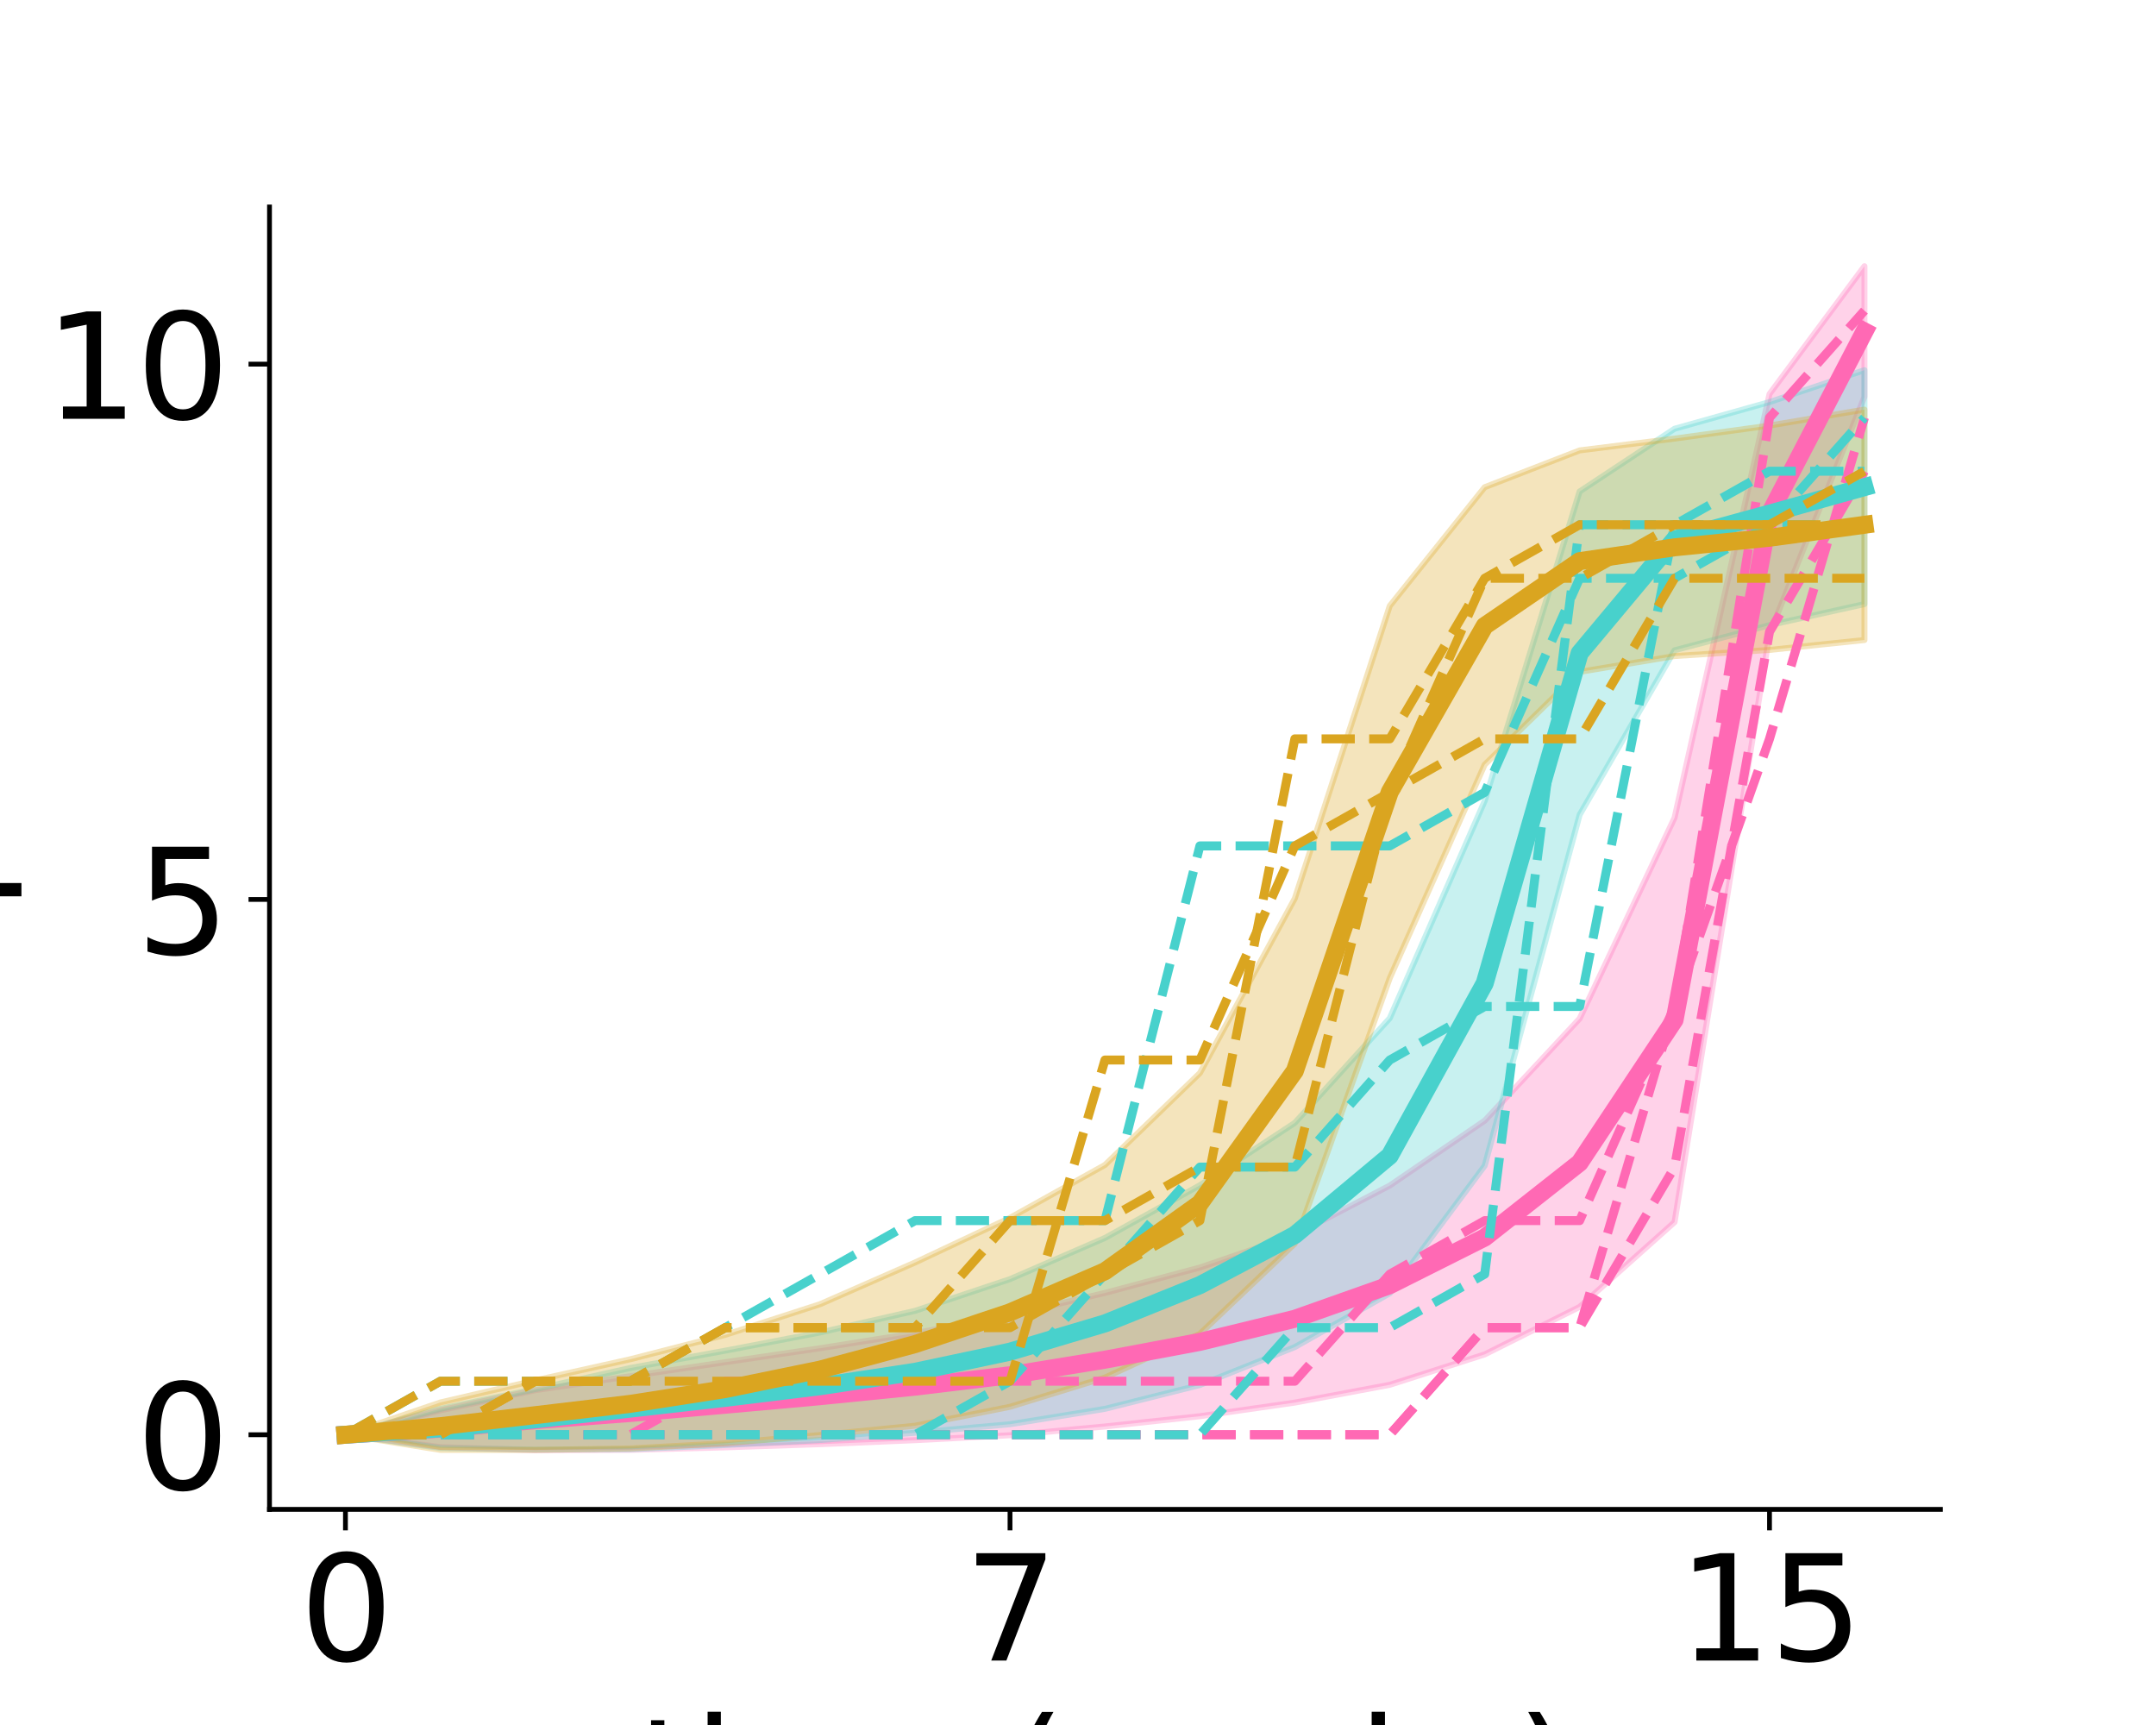 <?xml version="1.0" encoding="utf-8" standalone="no"?>
<!DOCTYPE svg PUBLIC "-//W3C//DTD SVG 1.1//EN"
  "http://www.w3.org/Graphics/SVG/1.1/DTD/svg11.dtd">
<svg xmlns:xlink="http://www.w3.org/1999/xlink" width="360pt" height="288pt" viewBox="0 0 360 288" xmlns="http://www.w3.org/2000/svg" version="1.1">
 <defs>
  <style type="text/css">*{stroke-linejoin: round; stroke-linecap: butt}</style>
 </defs>
 <g id="figure_1">
  <g id="patch_1">
   <path d="M 0 288 
L 360 288 
L 360 0 
L 0 0 
z
" style="fill: #ffffff"/>
  </g>
  <g id="axes_1">
   <g id="patch_2">
    <path d="M 45 252 
L 324 252 
L 324 34.56 
L 45 34.56 
z
" style="fill: #ffffff"/>
   </g>
   <g id="PolyCollection_1">
    <defs>
     <path id="m03ea9f9fa9" d="M 57.682 -48.461 
L 57.682 -48.461 
L 73.534 -46.398 
L 89.386 -45.884 
L 105.239 -45.942 
L 121.091 -46.359 
L 136.943 -46.884 
L 152.795 -47.551 
L 168.648 -48.377 
L 184.5 -49.841 
L 200.352 -51.555 
L 216.205 -53.829 
L 232.057 -56.799 
L 247.909 -61.874 
L 263.761 -69.806 
L 279.614 -83.968 
L 295.466 -182.175 
L 311.318 -221.753 
L 311.318 -243.556 
L 311.318 -243.556 
L 295.466 -222.22 
L 279.614 -151.479 
L 263.761 -117.935 
L 247.909 -100.896 
L 232.057 -90.064 
L 216.205 -81.809 
L 200.352 -76.379 
L 184.5 -72.14 
L 168.648 -68.421 
L 152.795 -65.422 
L 136.943 -62.907 
L 121.091 -60.573 
L 105.239 -58.237 
L 89.386 -55.9 
L 73.534 -52.544 
L 57.682 -48.461 
z
" style="stroke: #ff69b4; stroke-opacity: 0.3"/>
    </defs>
    <g clip-path="url(#pde33146f67)">
     <use xlink:href="#m03ea9f9fa9" x="0" y="288" style="fill: #ff69b4; fill-opacity: 0.3; stroke: #ff69b4; stroke-opacity: 0.3"/>
    </g>
   </g>
   <g id="PolyCollection_2">
    <defs>
     <path id="m27caeaabee" d="M 57.682 -48.461 
L 57.682 -48.461 
L 73.534 -46.243 
L 89.386 -45.981 
L 105.239 -46.04 
L 121.091 -46.744 
L 136.943 -47.58 
L 152.795 -48.793 
L 168.648 -50.217 
L 184.5 -52.785 
L 200.352 -56.766 
L 216.205 -63.097 
L 232.057 -72.076 
L 247.909 -93.379 
L 263.761 -151.963 
L 279.614 -179.432 
L 295.466 -183.627 
L 311.318 -187.146 
L 311.318 -226.203 
L 311.318 -226.203 
L 295.466 -220.875 
L 279.614 -216.418 
L 263.761 -205.941 
L 247.909 -154.276 
L 232.057 -118.006 
L 216.205 -100.531 
L 200.352 -90.114 
L 184.5 -81.315 
L 168.648 -74.445 
L 152.795 -69.149 
L 136.943 -65.536 
L 121.091 -62.493 
L 105.239 -59.604 
L 89.386 -56.071 
L 73.534 -52.788 
L 57.682 -48.461 
z
" style="stroke: #48d1cc; stroke-opacity: 0.3"/>
    </defs>
    <g clip-path="url(#pde33146f67)">
     <use xlink:href="#m27caeaabee" x="0" y="288" style="fill: #48d1cc; fill-opacity: 0.3; stroke: #48d1cc; stroke-opacity: 0.3"/>
    </g>
   </g>
   <g id="PolyCollection_3">
    <defs>
     <path id="m475c63d6a0" d="M 57.682 -48.461 
L 57.682 -48.461 
L 73.534 -45.93 
L 89.386 -45.926 
L 105.239 -46.172 
L 121.091 -47.034 
L 136.943 -48.414 
L 152.795 -49.965 
L 168.648 -53.128 
L 184.5 -58.008 
L 200.352 -65.311 
L 216.205 -80.38 
L 232.057 -124.7 
L 247.909 -160.344 
L 263.761 -175.826 
L 279.614 -178.467 
L 295.466 -179.491 
L 311.318 -181.146 
L 311.318 -219.62 
L 311.318 -219.62 
L 295.466 -216.95 
L 279.614 -214.774 
L 263.761 -212.803 
L 247.909 -206.658 
L 232.057 -186.837 
L 216.205 -137.997 
L 200.352 -108.845 
L 184.5 -93.501 
L 168.648 -84.673 
L 152.795 -77.218 
L 136.943 -70.261 
L 121.091 -65.134 
L 105.239 -61.063 
L 89.386 -57.538 
L 73.534 -53.851 
L 57.682 -48.461 
z
" style="stroke: #daa520; stroke-opacity: 0.3"/>
    </defs>
    <g clip-path="url(#pde33146f67)">
     <use xlink:href="#m475c63d6a0" x="0" y="288" style="fill: #daa520; fill-opacity: 0.3; stroke: #daa520; stroke-opacity: 0.3"/>
    </g>
   </g>
   <g id="matplotlib.axis_1">
    <g id="xtick_1">
     <g id="line2d_1">
      <defs>
       <path id="m2397e9694d" d="M 0 0 
L 0 3.5 
" style="stroke: #000000; stroke-width: 0.8"/>
      </defs>
      <g>
       <use xlink:href="#m2397e9694d" x="57.682" y="252" style="stroke: #000000; stroke-width: 0.8"/>
      </g>
     </g>
     <g id="text_1">
      <!-- 0 -->
      <g transform="translate(50.047 277.236) scale(0.24 -0.24)">
       <defs>
        <path id="DejaVuSans-30" d="M 2034 4250 
Q 1547 4250 1301 3770 
Q 1056 3291 1056 2328 
Q 1056 1369 1301 889 
Q 1547 409 2034 409 
Q 2525 409 2770 889 
Q 3016 1369 3016 2328 
Q 3016 3291 2770 3770 
Q 2525 4250 2034 4250 
z
M 2034 4750 
Q 2819 4750 3233 4129 
Q 3647 3509 3647 2328 
Q 3647 1150 3233 529 
Q 2819 -91 2034 -91 
Q 1250 -91 836 529 
Q 422 1150 422 2328 
Q 422 3509 836 4129 
Q 1250 4750 2034 4750 
z
" transform="scale(0.016)"/>
       </defs>
       <use xlink:href="#DejaVuSans-30"/>
      </g>
     </g>
    </g>
    <g id="xtick_2">
     <g id="line2d_2">
      <g>
       <use xlink:href="#m2397e9694d" x="168.648" y="252" style="stroke: #000000; stroke-width: 0.8"/>
      </g>
     </g>
     <g id="text_2">
      <!-- 7 -->
      <g transform="translate(161.013 277.236) scale(0.24 -0.24)">
       <defs>
        <path id="DejaVuSans-37" d="M 525 4666 
L 3525 4666 
L 3525 4397 
L 1831 0 
L 1172 0 
L 2766 4134 
L 525 4134 
L 525 4666 
z
" transform="scale(0.016)"/>
       </defs>
       <use xlink:href="#DejaVuSans-37"/>
      </g>
     </g>
    </g>
    <g id="xtick_3">
     <g id="line2d_3">
      <g>
       <use xlink:href="#m2397e9694d" x="295.466" y="252" style="stroke: #000000; stroke-width: 0.8"/>
      </g>
     </g>
     <g id="text_3">
      <!-- 15 -->
      <g transform="translate(280.196 277.236) scale(0.24 -0.24)">
       <defs>
        <path id="DejaVuSans-31" d="M 794 531 
L 1825 531 
L 1825 4091 
L 703 3866 
L 703 4441 
L 1819 4666 
L 2450 4666 
L 2450 531 
L 3481 531 
L 3481 0 
L 794 0 
L 794 531 
z
" transform="scale(0.016)"/>
        <path id="DejaVuSans-35" d="M 691 4666 
L 3169 4666 
L 3169 4134 
L 1269 4134 
L 1269 2991 
Q 1406 3038 1543 3061 
Q 1681 3084 1819 3084 
Q 2600 3084 3056 2656 
Q 3513 2228 3513 1497 
Q 3513 744 3044 326 
Q 2575 -91 1722 -91 
Q 1428 -91 1123 -41 
Q 819 9 494 109 
L 494 744 
Q 775 591 1075 516 
Q 1375 441 1709 441 
Q 2250 441 2565 725 
Q 2881 1009 2881 1497 
Q 2881 1984 2565 2268 
Q 2250 2553 1709 2553 
Q 1456 2553 1204 2497 
Q 953 2441 691 2322 
L 691 4666 
z
" transform="scale(0.016)"/>
       </defs>
       <use xlink:href="#DejaVuSans-31"/>
       <use xlink:href="#DejaVuSans-35" x="63.623"/>
      </g>
     </g>
    </g>
    <g id="text_4">
     <!-- time (weeks) -->
     <g transform="translate(106.431 304.464) scale(0.24 -0.24)">
      <defs>
       <path id="DejaVuSans-74" d="M 1172 4494 
L 1172 3500 
L 2356 3500 
L 2356 3053 
L 1172 3053 
L 1172 1153 
Q 1172 725 1289 603 
Q 1406 481 1766 481 
L 2356 481 
L 2356 0 
L 1766 0 
Q 1100 0 847 248 
Q 594 497 594 1153 
L 594 3053 
L 172 3053 
L 172 3500 
L 594 3500 
L 594 4494 
L 1172 4494 
z
" transform="scale(0.016)"/>
       <path id="DejaVuSans-69" d="M 603 3500 
L 1178 3500 
L 1178 0 
L 603 0 
L 603 3500 
z
M 603 4863 
L 1178 4863 
L 1178 4134 
L 603 4134 
L 603 4863 
z
" transform="scale(0.016)"/>
       <path id="DejaVuSans-6d" d="M 3328 2828 
Q 3544 3216 3844 3400 
Q 4144 3584 4550 3584 
Q 5097 3584 5394 3201 
Q 5691 2819 5691 2113 
L 5691 0 
L 5113 0 
L 5113 2094 
Q 5113 2597 4934 2840 
Q 4756 3084 4391 3084 
Q 3944 3084 3684 2787 
Q 3425 2491 3425 1978 
L 3425 0 
L 2847 0 
L 2847 2094 
Q 2847 2600 2669 2842 
Q 2491 3084 2119 3084 
Q 1678 3084 1418 2786 
Q 1159 2488 1159 1978 
L 1159 0 
L 581 0 
L 581 3500 
L 1159 3500 
L 1159 2956 
Q 1356 3278 1631 3431 
Q 1906 3584 2284 3584 
Q 2666 3584 2933 3390 
Q 3200 3197 3328 2828 
z
" transform="scale(0.016)"/>
       <path id="DejaVuSans-65" d="M 3597 1894 
L 3597 1613 
L 953 1613 
Q 991 1019 1311 708 
Q 1631 397 2203 397 
Q 2534 397 2845 478 
Q 3156 559 3463 722 
L 3463 178 
Q 3153 47 2828 -22 
Q 2503 -91 2169 -91 
Q 1331 -91 842 396 
Q 353 884 353 1716 
Q 353 2575 817 3079 
Q 1281 3584 2069 3584 
Q 2775 3584 3186 3129 
Q 3597 2675 3597 1894 
z
M 3022 2063 
Q 3016 2534 2758 2815 
Q 2500 3097 2075 3097 
Q 1594 3097 1305 2825 
Q 1016 2553 972 2059 
L 3022 2063 
z
" transform="scale(0.016)"/>
       <path id="DejaVuSans-20" transform="scale(0.016)"/>
       <path id="DejaVuSans-28" d="M 1984 4856 
Q 1566 4138 1362 3434 
Q 1159 2731 1159 2009 
Q 1159 1288 1364 580 
Q 1569 -128 1984 -844 
L 1484 -844 
Q 1016 -109 783 600 
Q 550 1309 550 2009 
Q 550 2706 781 3412 
Q 1013 4119 1484 4856 
L 1984 4856 
z
" transform="scale(0.016)"/>
       <path id="DejaVuSans-77" d="M 269 3500 
L 844 3500 
L 1563 769 
L 2278 3500 
L 2956 3500 
L 3675 769 
L 4391 3500 
L 4966 3500 
L 4050 0 
L 3372 0 
L 2619 2869 
L 1863 0 
L 1184 0 
L 269 3500 
z
" transform="scale(0.016)"/>
       <path id="DejaVuSans-6b" d="M 581 4863 
L 1159 4863 
L 1159 1991 
L 2875 3500 
L 3609 3500 
L 1753 1863 
L 3688 0 
L 2938 0 
L 1159 1709 
L 1159 0 
L 581 0 
L 581 4863 
z
" transform="scale(0.016)"/>
       <path id="DejaVuSans-73" d="M 2834 3397 
L 2834 2853 
Q 2591 2978 2328 3040 
Q 2066 3103 1784 3103 
Q 1356 3103 1142 2972 
Q 928 2841 928 2578 
Q 928 2378 1081 2264 
Q 1234 2150 1697 2047 
L 1894 2003 
Q 2506 1872 2764 1633 
Q 3022 1394 3022 966 
Q 3022 478 2636 193 
Q 2250 -91 1575 -91 
Q 1294 -91 989 -36 
Q 684 19 347 128 
L 347 722 
Q 666 556 975 473 
Q 1284 391 1588 391 
Q 1994 391 2212 530 
Q 2431 669 2431 922 
Q 2431 1156 2273 1281 
Q 2116 1406 1581 1522 
L 1381 1569 
Q 847 1681 609 1914 
Q 372 2147 372 2553 
Q 372 3047 722 3315 
Q 1072 3584 1716 3584 
Q 2034 3584 2315 3537 
Q 2597 3491 2834 3397 
z
" transform="scale(0.016)"/>
       <path id="DejaVuSans-29" d="M 513 4856 
L 1013 4856 
Q 1481 4119 1714 3412 
Q 1947 2706 1947 2009 
Q 1947 1309 1714 600 
Q 1481 -109 1013 -844 
L 513 -844 
Q 928 -128 1133 580 
Q 1338 1288 1338 2009 
Q 1338 2731 1133 3434 
Q 928 4138 513 4856 
z
" transform="scale(0.016)"/>
      </defs>
      <use xlink:href="#DejaVuSans-74"/>
      <use xlink:href="#DejaVuSans-69" x="39.209"/>
      <use xlink:href="#DejaVuSans-6d" x="66.992"/>
      <use xlink:href="#DejaVuSans-65" x="164.404"/>
      <use xlink:href="#DejaVuSans-20" x="225.928"/>
      <use xlink:href="#DejaVuSans-28" x="257.715"/>
      <use xlink:href="#DejaVuSans-77" x="296.729"/>
      <use xlink:href="#DejaVuSans-65" x="378.516"/>
      <use xlink:href="#DejaVuSans-65" x="440.039"/>
      <use xlink:href="#DejaVuSans-6b" x="501.562"/>
      <use xlink:href="#DejaVuSans-73" x="559.473"/>
      <use xlink:href="#DejaVuSans-29" x="611.572"/>
     </g>
    </g>
   </g>
   <g id="matplotlib.axis_2">
    <g id="ytick_1">
     <g id="line2d_4">
      <defs>
       <path id="m8d71642dd6" d="M 0 0 
L -3.5 0 
" style="stroke: #000000; stroke-width: 0.8"/>
      </defs>
      <g>
       <use xlink:href="#m8d71642dd6" x="45" y="239.539" style="stroke: #000000; stroke-width: 0.8"/>
      </g>
     </g>
     <g id="text_5">
      <!-- 0 -->
      <g transform="translate(22.73 248.657) scale(0.24 -0.24)">
       <use xlink:href="#DejaVuSans-30"/>
      </g>
     </g>
    </g>
    <g id="ytick_2">
     <g id="line2d_5">
      <g>
       <use xlink:href="#m8d71642dd6" x="45" y="150.168" style="stroke: #000000; stroke-width: 0.8"/>
      </g>
     </g>
     <g id="text_6">
      <!-- 5 -->
      <g transform="translate(22.73 159.286) scale(0.24 -0.24)">
       <use xlink:href="#DejaVuSans-35"/>
      </g>
     </g>
    </g>
    <g id="ytick_3">
     <g id="line2d_6">
      <g>
       <use xlink:href="#m8d71642dd6" x="45" y="60.797" style="stroke: #000000; stroke-width: 0.8"/>
      </g>
     </g>
     <g id="text_7">
      <!-- 10 -->
      <g transform="translate(7.46 69.915) scale(0.24 -0.24)">
       <use xlink:href="#DejaVuSans-31"/>
       <use xlink:href="#DejaVuSans-30" x="63.623"/>
      </g>
     </g>
    </g>
    <g id="text_8">
     <!-- research hours  -->
     <g transform="translate(-28.406 236.546) rotate(-90) scale(0.24 -0.24)">
      <defs>
       <path id="DejaVuSans-72" d="M 2631 2963 
Q 2534 3019 2420 3045 
Q 2306 3072 2169 3072 
Q 1681 3072 1420 2755 
Q 1159 2438 1159 1844 
L 1159 0 
L 581 0 
L 581 3500 
L 1159 3500 
L 1159 2956 
Q 1341 3275 1631 3429 
Q 1922 3584 2338 3584 
Q 2397 3584 2469 3576 
Q 2541 3569 2628 3553 
L 2631 2963 
z
" transform="scale(0.016)"/>
       <path id="DejaVuSans-61" d="M 2194 1759 
Q 1497 1759 1228 1600 
Q 959 1441 959 1056 
Q 959 750 1161 570 
Q 1363 391 1709 391 
Q 2188 391 2477 730 
Q 2766 1069 2766 1631 
L 2766 1759 
L 2194 1759 
z
M 3341 1997 
L 3341 0 
L 2766 0 
L 2766 531 
Q 2569 213 2275 61 
Q 1981 -91 1556 -91 
Q 1019 -91 701 211 
Q 384 513 384 1019 
Q 384 1609 779 1909 
Q 1175 2209 1959 2209 
L 2766 2209 
L 2766 2266 
Q 2766 2663 2505 2880 
Q 2244 3097 1772 3097 
Q 1472 3097 1187 3025 
Q 903 2953 641 2809 
L 641 3341 
Q 956 3463 1253 3523 
Q 1550 3584 1831 3584 
Q 2591 3584 2966 3190 
Q 3341 2797 3341 1997 
z
" transform="scale(0.016)"/>
       <path id="DejaVuSans-63" d="M 3122 3366 
L 3122 2828 
Q 2878 2963 2633 3030 
Q 2388 3097 2138 3097 
Q 1578 3097 1268 2742 
Q 959 2388 959 1747 
Q 959 1106 1268 751 
Q 1578 397 2138 397 
Q 2388 397 2633 464 
Q 2878 531 3122 666 
L 3122 134 
Q 2881 22 2623 -34 
Q 2366 -91 2075 -91 
Q 1284 -91 818 406 
Q 353 903 353 1747 
Q 353 2603 823 3093 
Q 1294 3584 2113 3584 
Q 2378 3584 2631 3529 
Q 2884 3475 3122 3366 
z
" transform="scale(0.016)"/>
       <path id="DejaVuSans-68" d="M 3513 2113 
L 3513 0 
L 2938 0 
L 2938 2094 
Q 2938 2591 2744 2837 
Q 2550 3084 2163 3084 
Q 1697 3084 1428 2787 
Q 1159 2491 1159 1978 
L 1159 0 
L 581 0 
L 581 4863 
L 1159 4863 
L 1159 2956 
Q 1366 3272 1645 3428 
Q 1925 3584 2291 3584 
Q 2894 3584 3203 3211 
Q 3513 2838 3513 2113 
z
" transform="scale(0.016)"/>
       <path id="DejaVuSans-6f" d="M 1959 3097 
Q 1497 3097 1228 2736 
Q 959 2375 959 1747 
Q 959 1119 1226 758 
Q 1494 397 1959 397 
Q 2419 397 2687 759 
Q 2956 1122 2956 1747 
Q 2956 2369 2687 2733 
Q 2419 3097 1959 3097 
z
M 1959 3584 
Q 2709 3584 3137 3096 
Q 3566 2609 3566 1747 
Q 3566 888 3137 398 
Q 2709 -91 1959 -91 
Q 1206 -91 779 398 
Q 353 888 353 1747 
Q 353 2609 779 3096 
Q 1206 3584 1959 3584 
z
" transform="scale(0.016)"/>
       <path id="DejaVuSans-75" d="M 544 1381 
L 544 3500 
L 1119 3500 
L 1119 1403 
Q 1119 906 1312 657 
Q 1506 409 1894 409 
Q 2359 409 2629 706 
Q 2900 1003 2900 1516 
L 2900 3500 
L 3475 3500 
L 3475 0 
L 2900 0 
L 2900 538 
Q 2691 219 2414 64 
Q 2138 -91 1772 -91 
Q 1169 -91 856 284 
Q 544 659 544 1381 
z
M 1991 3584 
L 1991 3584 
z
" transform="scale(0.016)"/>
      </defs>
      <use xlink:href="#DejaVuSans-72"/>
      <use xlink:href="#DejaVuSans-65" x="38.863"/>
      <use xlink:href="#DejaVuSans-73" x="100.387"/>
      <use xlink:href="#DejaVuSans-65" x="152.486"/>
      <use xlink:href="#DejaVuSans-61" x="214.01"/>
      <use xlink:href="#DejaVuSans-72" x="275.289"/>
      <use xlink:href="#DejaVuSans-63" x="314.152"/>
      <use xlink:href="#DejaVuSans-68" x="369.133"/>
      <use xlink:href="#DejaVuSans-20" x="432.512"/>
      <use xlink:href="#DejaVuSans-68" x="464.299"/>
      <use xlink:href="#DejaVuSans-6f" x="527.678"/>
      <use xlink:href="#DejaVuSans-75" x="588.859"/>
      <use xlink:href="#DejaVuSans-72" x="652.238"/>
      <use xlink:href="#DejaVuSans-73" x="693.352"/>
      <use xlink:href="#DejaVuSans-20" x="745.451"/>
     </g>
     <!--  completed -->
     <g transform="translate(-1.531 210.765) rotate(-90) scale(0.24 -0.24)">
      <defs>
       <path id="DejaVuSans-70" d="M 1159 525 
L 1159 -1331 
L 581 -1331 
L 581 3500 
L 1159 3500 
L 1159 2969 
Q 1341 3281 1617 3432 
Q 1894 3584 2278 3584 
Q 2916 3584 3314 3078 
Q 3713 2572 3713 1747 
Q 3713 922 3314 415 
Q 2916 -91 2278 -91 
Q 1894 -91 1617 61 
Q 1341 213 1159 525 
z
M 3116 1747 
Q 3116 2381 2855 2742 
Q 2594 3103 2138 3103 
Q 1681 3103 1420 2742 
Q 1159 2381 1159 1747 
Q 1159 1113 1420 752 
Q 1681 391 2138 391 
Q 2594 391 2855 752 
Q 3116 1113 3116 1747 
z
" transform="scale(0.016)"/>
       <path id="DejaVuSans-6c" d="M 603 4863 
L 1178 4863 
L 1178 0 
L 603 0 
L 603 4863 
z
" transform="scale(0.016)"/>
       <path id="DejaVuSans-64" d="M 2906 2969 
L 2906 4863 
L 3481 4863 
L 3481 0 
L 2906 0 
L 2906 525 
Q 2725 213 2448 61 
Q 2172 -91 1784 -91 
Q 1150 -91 751 415 
Q 353 922 353 1747 
Q 353 2572 751 3078 
Q 1150 3584 1784 3584 
Q 2172 3584 2448 3432 
Q 2725 3281 2906 2969 
z
M 947 1747 
Q 947 1113 1208 752 
Q 1469 391 1925 391 
Q 2381 391 2643 752 
Q 2906 1113 2906 1747 
Q 2906 2381 2643 2742 
Q 2381 3103 1925 3103 
Q 1469 3103 1208 2742 
Q 947 2381 947 1747 
z
" transform="scale(0.016)"/>
      </defs>
      <use xlink:href="#DejaVuSans-20"/>
      <use xlink:href="#DejaVuSans-63" x="31.787"/>
      <use xlink:href="#DejaVuSans-6f" x="86.768"/>
      <use xlink:href="#DejaVuSans-6d" x="147.949"/>
      <use xlink:href="#DejaVuSans-70" x="245.361"/>
      <use xlink:href="#DejaVuSans-6c" x="308.838"/>
      <use xlink:href="#DejaVuSans-65" x="336.621"/>
      <use xlink:href="#DejaVuSans-74" x="398.145"/>
      <use xlink:href="#DejaVuSans-65" x="437.354"/>
      <use xlink:href="#DejaVuSans-64" x="498.877"/>
     </g>
    </g>
   </g>
   <g id="line2d_7">
    <path d="M 57.682 239.539 
L 73.534 238.529 
L 89.386 237.108 
L 105.239 235.911 
L 121.091 234.534 
L 136.943 233.104 
L 152.795 231.514 
L 168.648 229.601 
L 184.5 227.009 
L 200.352 224.033 
L 216.205 220.181 
L 232.057 214.569 
L 247.909 206.615 
L 263.761 194.13 
L 279.614 170.276 
L 295.466 85.803 
L 311.318 55.345 
" clip-path="url(#pde33146f67)" style="fill: none; stroke: #ff69b4; stroke-width: 3; stroke-linecap: square"/>
   </g>
   <g id="line2d_8">
    <path d="M 57.682 239.539 
L 73.534 239.539 
L 89.386 239.539 
L 105.239 239.539 
L 121.091 239.539 
L 136.943 239.539 
L 152.795 239.539 
L 168.648 239.539 
L 184.5 239.539 
L 200.352 239.539 
L 216.205 239.539 
L 232.057 239.539 
L 247.909 221.665 
L 263.761 221.665 
L 279.614 168.042 
L 295.466 69.734 
L 311.318 51.86 
" clip-path="url(#pde33146f67)" style="fill: none; stroke-dasharray: 5.55,2.4; stroke-dashoffset: 0; stroke: #ff69b4; stroke-width: 1.5"/>
   </g>
   <g id="line2d_9">
    <path d="M 57.682 239.539 
L 73.534 239.539 
L 89.386 239.539 
L 105.239 239.539 
L 121.091 239.539 
L 136.943 239.539 
L 152.795 239.539 
L 168.648 239.539 
L 184.5 239.539 
L 200.352 239.539 
L 216.205 239.539 
L 232.057 239.539 
L 247.909 221.665 
L 263.761 221.665 
L 279.614 194.854 
L 295.466 105.482 
L 311.318 78.671 
" clip-path="url(#pde33146f67)" style="fill: none; stroke-dasharray: 5.55,2.4; stroke-dashoffset: 0; stroke: #ff69b4; stroke-width: 1.5"/>
   </g>
   <g id="line2d_10">
    <path d="M 57.682 239.539 
L 73.534 239.539 
L 89.386 239.539 
L 105.239 239.539 
L 121.091 230.602 
L 136.943 230.602 
L 152.795 230.602 
L 168.648 230.602 
L 184.5 230.602 
L 200.352 230.602 
L 216.205 230.602 
L 232.057 212.728 
L 247.909 203.791 
L 263.761 203.791 
L 279.614 168.042 
L 295.466 123.357 
L 311.318 69.734 
" clip-path="url(#pde33146f67)" style="fill: none; stroke-dasharray: 5.55,2.4; stroke-dashoffset: 0; stroke: #ff69b4; stroke-width: 1.5"/>
   </g>
   <g id="line2d_11">
    <path d="M 57.682 239.539 
L 73.534 238.485 
L 89.386 236.974 
L 105.239 235.178 
L 121.091 233.381 
L 136.943 231.442 
L 152.795 229.029 
L 168.648 225.669 
L 184.5 220.95 
L 200.352 214.56 
L 216.205 206.186 
L 232.057 192.959 
L 247.909 164.172 
L 263.761 109.048 
L 279.614 90.075 
L 295.466 85.749 
L 311.318 81.325 
" clip-path="url(#pde33146f67)" style="fill: none; stroke: #48d1cc; stroke-width: 3; stroke-linecap: square"/>
   </g>
   <g id="line2d_12">
    <path d="M 57.682 239.539 
L 73.534 230.602 
L 89.386 230.602 
L 105.239 230.602 
L 121.091 221.665 
L 136.943 212.728 
L 152.795 203.791 
L 168.648 203.791 
L 184.5 203.791 
L 200.352 141.231 
L 216.205 141.231 
L 232.057 141.231 
L 247.909 132.294 
L 263.761 96.545 
L 279.614 96.545 
L 295.466 87.608 
L 311.318 87.608 
" clip-path="url(#pde33146f67)" style="fill: none; stroke-dasharray: 5.55,2.4; stroke-dashoffset: 0; stroke: #48d1cc; stroke-width: 1.5"/>
   </g>
   <g id="line2d_13">
    <path d="M 57.682 239.539 
L 73.534 239.539 
L 89.386 239.539 
L 105.239 239.539 
L 121.091 239.539 
L 136.943 239.539 
L 152.795 239.539 
L 168.648 230.602 
L 184.5 212.728 
L 200.352 194.854 
L 216.205 194.854 
L 232.057 176.979 
L 247.909 168.042 
L 263.761 168.042 
L 279.614 87.608 
L 295.466 78.671 
L 311.318 78.671 
" clip-path="url(#pde33146f67)" style="fill: none; stroke-dasharray: 5.55,2.4; stroke-dashoffset: 0; stroke: #48d1cc; stroke-width: 1.5"/>
   </g>
   <g id="line2d_14">
    <path d="M 57.682 239.539 
L 73.534 239.539 
L 89.386 239.539 
L 105.239 239.539 
L 121.091 239.539 
L 136.943 239.539 
L 152.795 239.539 
L 168.648 239.539 
L 184.5 239.539 
L 200.352 239.539 
L 216.205 221.665 
L 232.057 221.665 
L 247.909 212.728 
L 263.761 87.608 
L 279.614 87.608 
L 295.466 87.608 
L 311.318 69.734 
" clip-path="url(#pde33146f67)" style="fill: none; stroke-dasharray: 5.55,2.4; stroke-dashoffset: 0; stroke: #48d1cc; stroke-width: 1.5"/>
   </g>
   <g id="line2d_15">
    <path d="M 57.682 239.539 
L 73.534 238.109 
L 89.386 236.268 
L 105.239 234.382 
L 121.091 231.916 
L 136.943 228.663 
L 152.795 224.409 
L 168.648 219.1 
L 184.5 212.245 
L 200.352 200.922 
L 216.205 178.811 
L 232.057 132.231 
L 247.909 104.499 
L 263.761 93.685 
L 279.614 91.38 
L 295.466 89.78 
L 311.318 87.617 
" clip-path="url(#pde33146f67)" style="fill: none; stroke: #daa520; stroke-width: 3; stroke-linecap: square"/>
   </g>
   <g id="line2d_16">
    <path d="M 57.682 239.539 
L 73.534 239.539 
L 89.386 230.602 
L 105.239 230.602 
L 121.091 221.665 
L 136.943 221.665 
L 152.795 221.665 
L 168.648 221.665 
L 184.5 212.728 
L 200.352 203.791 
L 216.205 123.357 
L 232.057 123.357 
L 247.909 96.545 
L 263.761 87.608 
L 279.614 87.608 
L 295.466 87.608 
L 311.318 87.608 
" clip-path="url(#pde33146f67)" style="fill: none; stroke-dasharray: 5.55,2.4; stroke-dashoffset: 0; stroke: #daa520; stroke-width: 1.5"/>
   </g>
   <g id="line2d_17">
    <path d="M 57.682 239.539 
L 73.534 239.539 
L 89.386 230.602 
L 105.239 230.602 
L 121.091 230.602 
L 136.943 230.602 
L 152.795 230.602 
L 168.648 230.602 
L 184.5 176.979 
L 200.352 176.979 
L 216.205 141.231 
L 232.057 132.294 
L 247.909 123.357 
L 263.761 123.357 
L 279.614 96.545 
L 295.466 96.545 
L 311.318 96.545 
" clip-path="url(#pde33146f67)" style="fill: none; stroke-dasharray: 5.55,2.4; stroke-dashoffset: 0; stroke: #daa520; stroke-width: 1.5"/>
   </g>
   <g id="line2d_18">
    <path d="M 57.682 239.539 
L 73.534 230.602 
L 89.386 230.602 
L 105.239 230.602 
L 121.091 221.665 
L 136.943 221.665 
L 152.795 221.665 
L 168.648 203.791 
L 184.5 203.791 
L 200.352 194.854 
L 216.205 194.854 
L 232.057 132.294 
L 247.909 96.545 
L 263.761 96.545 
L 279.614 87.608 
L 295.466 87.608 
L 311.318 78.671 
" clip-path="url(#pde33146f67)" style="fill: none; stroke-dasharray: 5.55,2.4; stroke-dashoffset: 0; stroke: #daa520; stroke-width: 1.5"/>
   </g>
   <g id="patch_3">
    <path d="M 45 252 
L 45 34.56 
" style="fill: none; stroke: #000000; stroke-width: 0.8; stroke-linejoin: miter; stroke-linecap: square"/>
   </g>
   <g id="patch_4">
    <path d="M 45 252 
L 324 252 
" style="fill: none; stroke: #000000; stroke-width: 0.8; stroke-linejoin: miter; stroke-linecap: square"/>
   </g>
  </g>
 </g>
 <defs>
  <clipPath id="pde33146f67">
   <rect x="45" y="34.56" width="279" height="217.44"/>
  </clipPath>
 </defs>
</svg>
